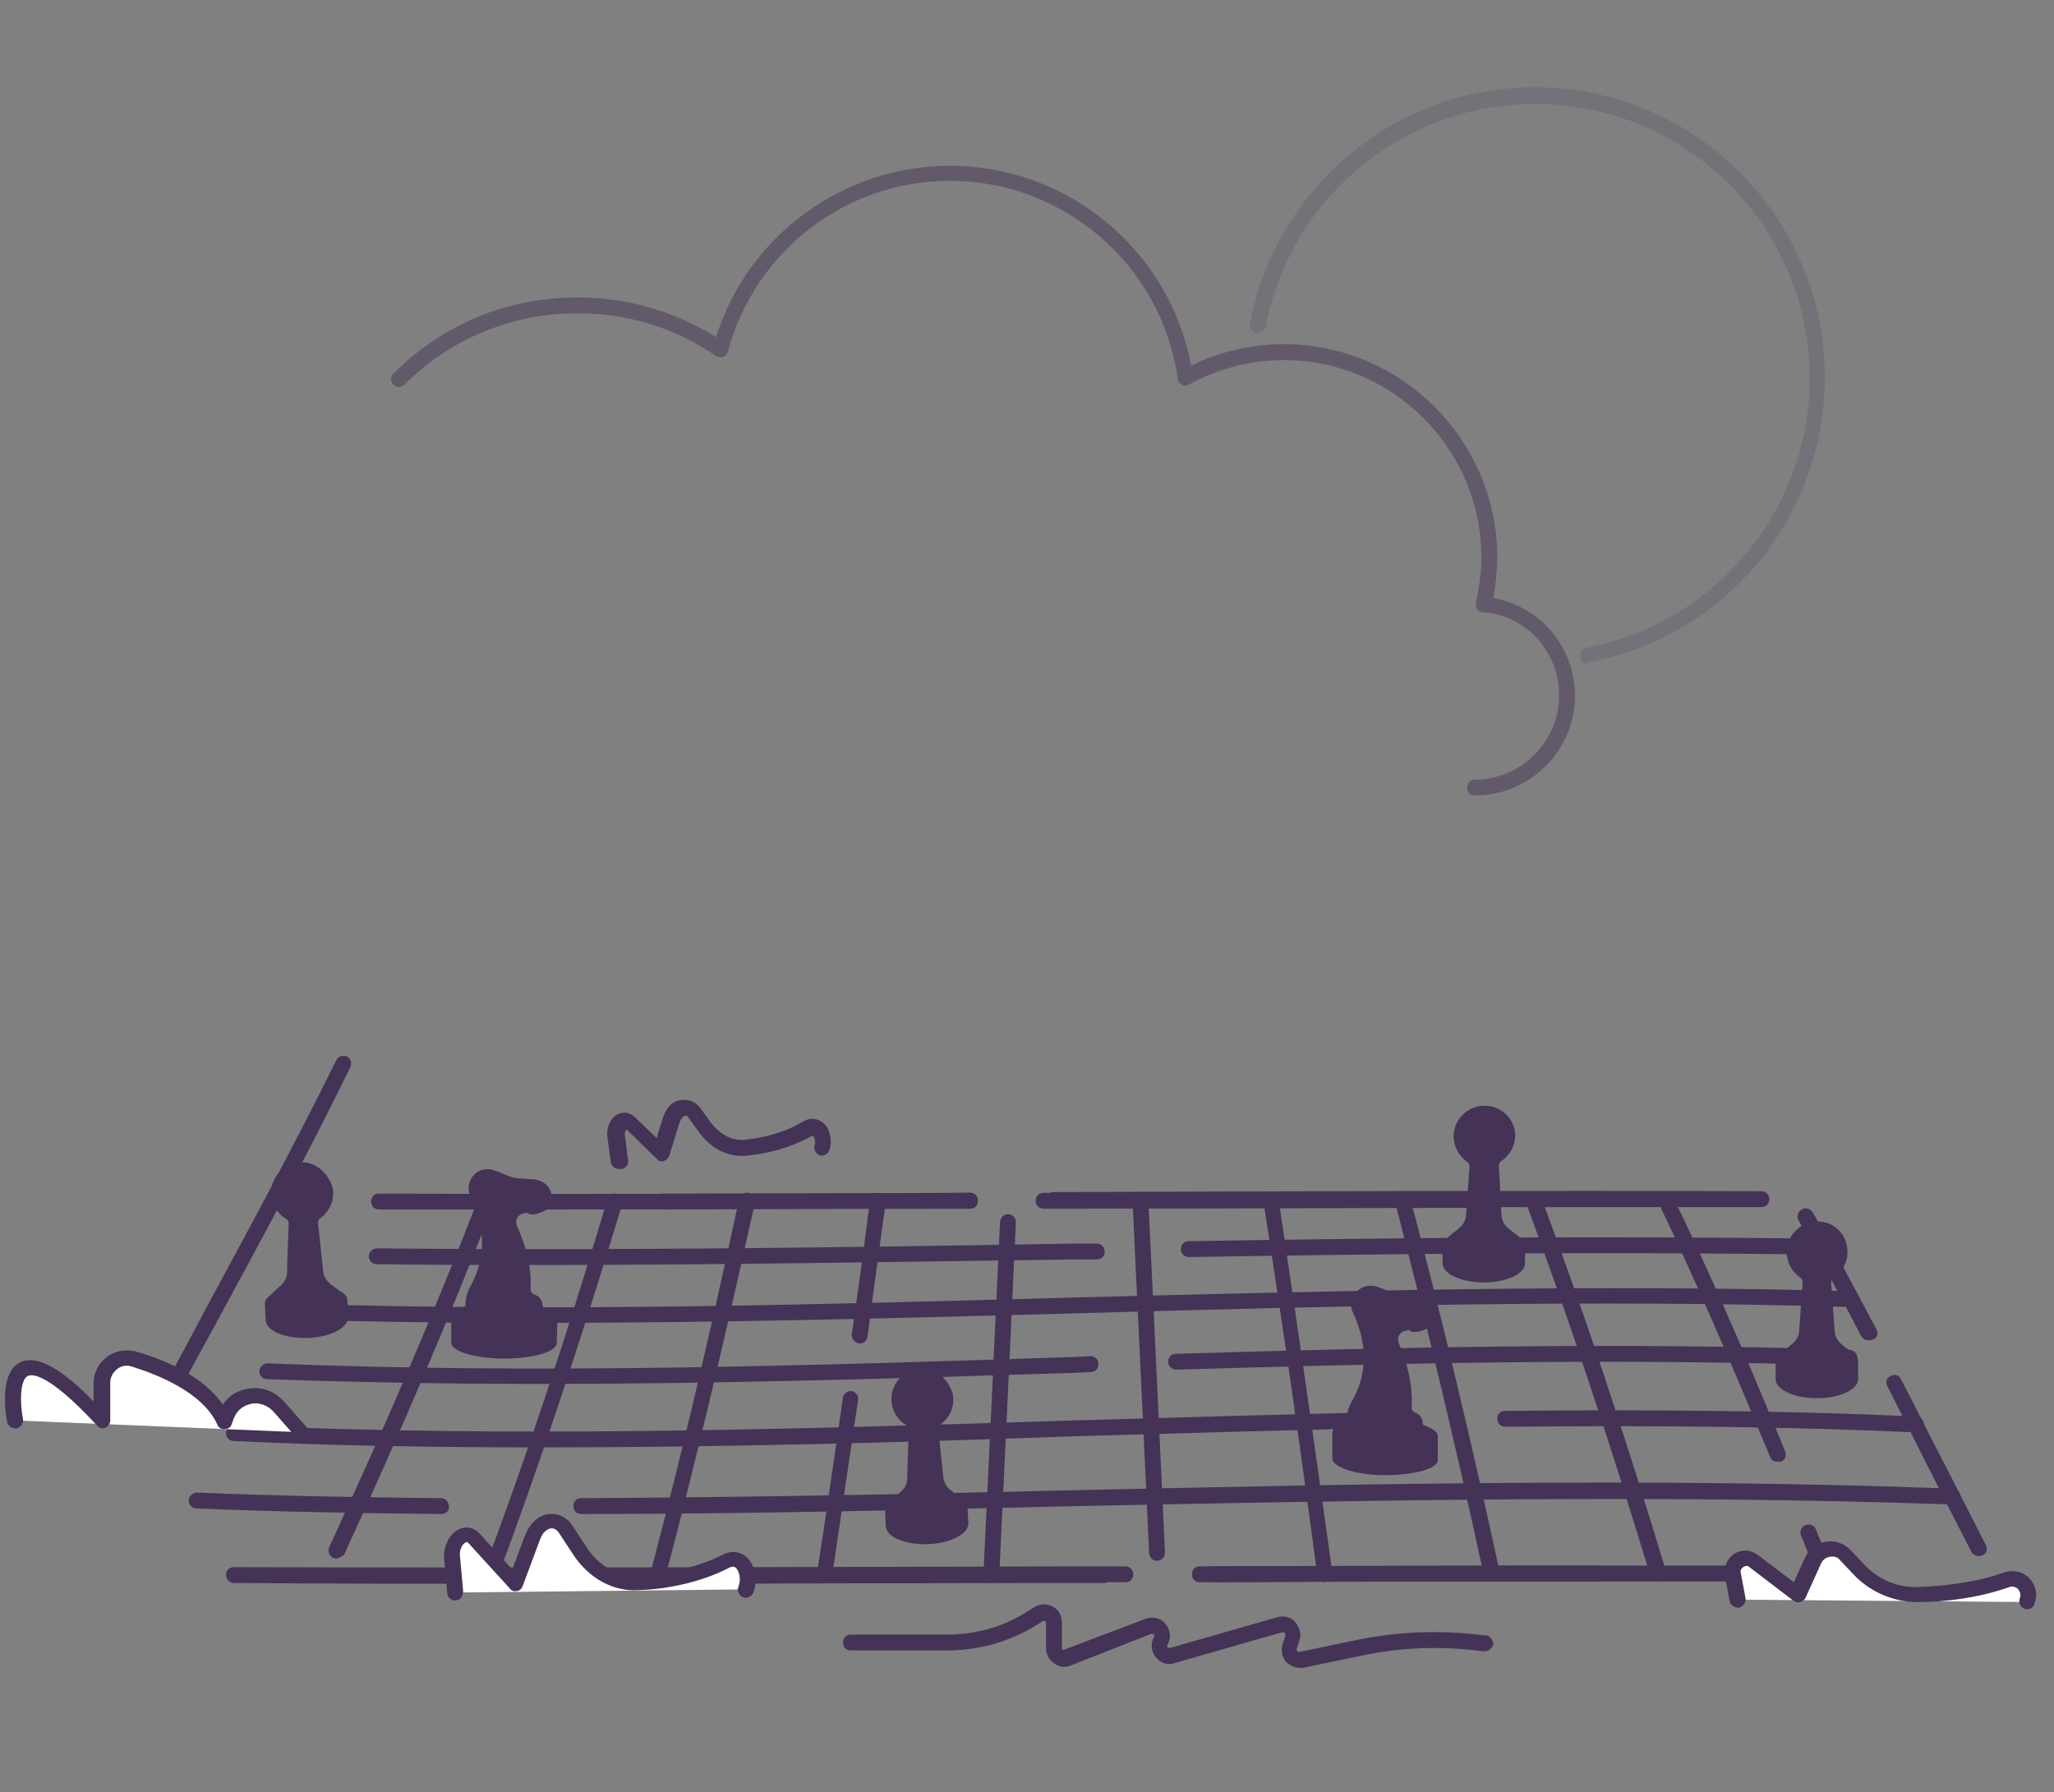 <?xml version="1.0" encoding="UTF-8"?>
<svg width="259px" height="226px" viewBox="0 0 259 226" version="1.1" xmlns="http://www.w3.org/2000/svg" xmlns:xlink="http://www.w3.org/1999/xlink">
    <rect x="0" y="0" width="259" height="226" fill="#808080" stroke="none"/>
    <!-- Generator: Sketch 55.2 (78181) - https://sketchapp.com -->
    <title>Slice</title>
    <desc>Created with Sketch.</desc>
    <g id="Page-1" stroke="none" stroke-width="1" fill="none" fill-rule="evenodd">
        <g id="5ade808fa6b645356b69d4cb_knowledge-intelligence" transform="translate(-317, -380)" fill="#443356" fill-rule="nonzero">
            <g id="Shape" transform="translate(366, 391)">
                <path d="M137,89.3 C136.4,89.3 136,88.9 136,88.3 C136,87.7 136.4,87.3 137,87.3 C142.8,87.3 147.6,82.5 147.6,76.7 C147.6,71.2 143.5,66.6 138,66.2 C137.7,66.2 137.4,66 137.3,65.8 C137.1,65.6 137.1,65.3 137.1,65 C137.5,63.1 137.8,61.2 137.8,59.3 C137.8,45.6 126.6,34.4 112.9,34.4 C108.7,34.4 104.5,35.5 100.9,37.5 C100.6,37.7 100.3,37.7 100,37.5 C99.7,37.4 99.5,37.1 99.5,36.7 C97.5,22.5 85.2,11.8 70.8,11.8 C57.7,11.8 46.2,20.6 42.8,33.3 C42.7,33.6 42.5,33.9 42.2,34 C41.9,34.1 41.6,34.1 41.3,33.9 C36.1,30.3 30.1,28.5 23.8,28.5 C15.6,28.5 7.8,31.7 2,37.5 C1.6,37.9 1,37.9 0.6,37.5 C0.2,37.1 0.2,36.5 0.6,36.1 C6.8,29.9 15,26.5 23.8,26.5 C30,26.5 36,28.2 41.3,31.5 C45.3,18.7 57.3,9.9 70.8,9.9 C85.7,9.9 98.5,20.6 101.2,35.1 C104.8,33.3 108.9,32.4 112.9,32.4 C127.7,32.4 139.8,44.5 139.8,59.3 C139.8,61 139.6,62.7 139.3,64.4 C145.3,65.5 149.6,70.6 149.6,76.8 C149.6,83.6 143.9,89.3 137,89.3 Z" id="Path" opacity="0.49"></path>
                <path d="M151.2,72.7 C150.7,72.7 150.3,72.4 150.2,71.9 C150.1,71.4 150.5,70.8 151,70.7 C167.3,67.6 179.2,53.3 179.2,36.7 C179.2,17.6 163.7,2.1 144.6,2.1 C128,2.1 113.7,13.9 110.6,30.2 C110.5,30.7 110,31.1 109.4,31 C108.9,30.9 108.5,30.4 108.6,29.8 C111.9,12.6 127,0 144.5,0 C164.7,0 181.1,16.4 181.1,36.6 C181.1,54.2 168.6,69.3 151.3,72.5 C151.3,72.6 151.2,72.7 151.2,72.7 Z" id="Path" opacity="0.19"></path>
            </g>
        </g>
        <path d="M38.7,146.6 C36.2,146.2 34.1,148.2 34.2,150.6 C34.3,151.9 35,153.1 36.1,153.7 C36.3,153.8 36.4,154 36.4,154.3 L36.2,159.9 C36.3,161.7 35.5,161.9 34.2,163.2 L34.1,163.3 C33.7,163.6 33.4,164 33.4,164.3 L33.5,166.5 C33.6,167.8 35.9,168.8 38.8,168.7 C41.7,168.6 43.9,167.4 43.9,166.1 L43.8,163.9 C43.8,163.5 43.5,163.2 43.1,162.9 L43,162.9 C41.6,161.8 40.8,161.6 40.7,159.8 L40.1,154.2 C40.1,154 40.2,153.7 40.4,153.6 C41.6,152.7 42.3,151.2 41.9,149.6 C41.4,148.1 40.2,146.9 38.7,146.6 Z" id="Path" fill="#443356" fill-rule="nonzero"></path>
        <path d="M116.9,172.6 C114.4,172.2 112.3,174.2 112.4,176.6 C112.5,177.9 113.2,179.1 114.3,179.7 C114.5,179.8 114.6,180 114.6,180.3 L114.4,185.9 C114.5,187.7 113.7,187.9 112.4,189.2 L112.3,189.3 C111.9,189.6 111.6,190 111.6,190.3 L111.7,192.5 C111.8,193.8 114.1,194.8 117,194.7 C119.9,194.6 122.1,193.4 122.1,192.1 L122,189.9 C122,189.5 121.7,189.2 121.3,188.9 L121.2,188.9 C119.8,187.8 119,187.6 118.9,185.8 L118.3,180.2 C118.3,180 118.4,179.7 118.6,179.6 C119.8,178.7 120.5,177.2 120.1,175.6 C119.6,174.1 118.4,172.9 116.9,172.6 Z" id="Path" fill="#443356" fill-rule="nonzero"></path>
        <path d="M188,139.5 C185.5,139 183.3,140.9 183.3,143.3 C183.3,144.6 184,145.8 185,146.5 C185.2,146.6 185.3,146.9 185.3,147.1 L184.9,152.7 C184.9,154.5 184.1,154.7 182.7,155.9 L182.6,156 C182.2,156.3 181.9,156.6 181.9,157 L181.9,159.3 C181.9,160.6 184.2,161.7 187.1,161.7 C190,161.7 192.3,160.6 192.3,159.3 L192.3,157 C192.3,156.6 192,156.3 191.6,156 L191.5,155.9 C190.1,154.8 189.3,154.5 189.3,152.7 L189,147 C189,146.8 189.1,146.5 189.3,146.4 C190.5,145.6 191.3,144.1 191,142.5 C190.7,141 189.5,139.8 188,139.5 Z" id="Path" fill="#443356" fill-rule="nonzero"></path>
        <path d="M230,154.1 C227.5,153.6 225.3,155.5 225.3,157.9 C225.3,159.2 226,160.4 227,161.1 C227.2,161.2 227.3,161.5 227.3,161.7 L226.9,167.3 C226.9,169.1 226.1,169.3 224.7,170.5 L224.6,170.6 C224.2,170.9 223.9,171.2 223.9,171.6 L223.9,173.9 C223.9,175.2 226.2,176.3 229.1,176.3 C232,176.3 234.3,175.2 234.3,173.9 L234.3,171.6 C234.3,171.2 234,170.9 233.6,170.6 L233.5,170.5 C232.1,169.4 231.3,169.1 231.3,167.3 L230.9,161.7 C230.9,161.5 231,161.2 231.2,161.1 C232.4,160.3 233.2,158.8 232.9,157.2 C232.7,155.7 231.5,154.4 230,154.1 Z" id="Path" fill="#443356" fill-rule="nonzero"></path>
        <path d="M68.2,199.7 C55.3,199.7 42.4,199.7 29.5,199.6 C28.9,199.6 28.5,199.1 28.5,198.6 C28.5,198 28.9,197.6 29.5,197.6 C29.5,197.6 29.5,197.6 29.5,197.6 C64.9,197.7 101,197.6 135.8,197.5 L141.9,197.5 C142.4,197.5 142.9,197.9 142.9,198.5 C142.9,199.1 142.5,199.5 141.9,199.5 L135.8,199.5 C113.6,199.6 90.9,199.7 68.2,199.7 Z" id="Path" fill="#443356" fill-rule="nonzero"></path>
        <path d="M151.3,199.5 C150.7,199.5 150.3,199.1 150.3,198.5 C150.3,197.9 150.7,197.5 151.3,197.5 C172.8,197.4 195.9,197.4 218.6,197.4 C219.2,197.4 219.6,197.8 219.6,198.4 C219.6,199 219.2,199.4 218.6,199.4 C195.9,199.4 172.8,199.4 151.3,199.5 C151.3,199.5 151.3,199.5 151.3,199.5 Z" id="Path" fill="#443356" fill-rule="nonzero"></path>
        <path d="M249.5,196.2 C249.1,196.2 248.8,196 248.6,195.7 C246.9,192.4 245.2,189.1 243.5,185.7 C241.7,182.1 239.8,178.4 238,174.8 C237.7,174.3 237.9,173.7 238.4,173.5 C238.9,173.2 239.5,173.4 239.7,173.9 C241.6,177.5 243.4,181.2 245.3,184.8 C247,188.1 248.7,191.5 250.4,194.8 C250.7,195.3 250.5,195.9 250,196.1 C249.8,196.2 249.6,196.2 249.5,196.2 Z" id="Path" fill="#443356" fill-rule="nonzero"></path>
        <path d="M235.6,169 C235.2,169 234.9,168.8 234.7,168.5 C231.8,162.9 229.2,158.1 226.8,153.9 C226.5,153.4 226.7,152.8 227.2,152.5 C227.7,152.2 228.3,152.4 228.6,152.9 C231,157.1 233.6,161.9 236.6,167.6 C236.9,168.1 236.7,168.7 236.2,168.9 C235.9,169 235.7,169 235.6,169 Z" id="Path" fill="#443356" fill-rule="nonzero"></path>
        <path d="M132.9,152.3 C132.3,152.3 131.9,151.9 131.9,151.3 C131.9,150.7 132.3,150.3 132.9,150.3 L135.9,150.3 C164.2,150.2 193.4,150.1 222.1,150.2 C222.7,150.2 223.1,150.6 223.1,151.2 C223.1,151.8 222.7,152.2 222.1,152.2 C222.1,152.2 222.1,152.2 222.1,152.2 C193.4,152.2 164.2,152.2 135.9,152.3 L132.9,152.3 C132.9,152.3 132.9,152.3 132.9,152.3 Z" id="Path" fill="#443356" fill-rule="nonzero"></path>
        <path d="M68,152.5 C61.3,152.5 54.5,152.5 47.8,152.5 C47.2,152.5 46.8,152.1 46.8,151.5 C46.8,150.9 47.2,150.5 47.8,150.5 C47.8,150.5 47.8,150.5 47.8,150.5 C73.7,150.6 99.8,150.5 122.3,150.4 C122.3,150.4 122.3,150.4 122.3,150.4 C122.9,150.4 123.3,150.8 123.3,151.4 C123.3,152 122.9,152.4 122.3,152.4 C105.7,152.4 87,152.5 68,152.5 Z" id="Path" fill="#443356" fill-rule="nonzero"></path>
        <path d="M19.9,179.5 C19.7,179.5 19.6,179.5 19.4,179.4 C18.9,179.1 18.7,178.5 19,178 C21.3,173.7 23.6,169.5 25.8,165.3 C31.2,155.3 36.8,145 42.4,133.7 C42.6,133.2 43.2,133 43.7,133.2 C44.2,133.4 44.4,134 44.2,134.5 C38.7,145.8 33,156.2 27.6,166.2 C25.3,170.4 23,174.6 20.8,178.8 C20.6,179.3 20.2,179.5 19.9,179.5 Z" id="Path" fill="#443356" fill-rule="nonzero"></path>
        <path d="M42.4,196.5 C42.3,196.5 42.1,196.5 42,196.4 C41.5,196.2 41.3,195.6 41.5,195.1 C48.6,179.8 54.6,165.8 60.3,151.2 C60.5,150.7 61.1,150.4 61.6,150.6 C62.1,150.8 62.4,151.4 62.2,151.9 C56.5,166.6 50.5,180.6 43.4,196 C43.1,196.3 42.7,196.5 42.4,196.5 Z" id="Path" fill="#443356" fill-rule="nonzero"></path>
        <path d="M61.9,199.7 C61.8,199.7 61.7,199.7 61.5,199.6 C61,199.4 60.7,198.8 60.9,198.3 C66.1,184.5 71.4,168.7 76.6,151.2 C76.8,150.7 77.3,150.4 77.8,150.5 C78.3,150.7 78.6,151.2 78.5,151.7 C73.2,169.2 67.9,185.1 62.7,199 C62.7,199.4 62.3,199.7 61.9,199.7 Z" id="Path" fill="#443356" fill-rule="nonzero"></path>
        <path d="M83,199.6 C82.9,199.6 82.8,199.6 82.7,199.6 C82.2,199.5 81.8,198.9 82,198.4 C85.5,185.2 89.2,169.8 93.2,151.2 C93.3,150.7 93.9,150.3 94.4,150.4 C94.9,150.5 95.3,151.1 95.2,151.6 C91.1,170.2 87.4,185.6 83.9,198.8 C83.8,199.4 83.4,199.6 83,199.6 Z" id="Path" fill="#443356" fill-rule="nonzero"></path>
        <path d="M104,199.6 C103.9,199.6 103.9,199.6 103.8,199.6 C103.3,199.5 102.9,199 103,198.5 C104.1,191.6 105.1,184.3 106.3,176.2 C106.4,175.7 106.9,175.3 107.4,175.4 C107.9,175.5 108.3,176 108.2,176.5 C107,184.7 105.9,192 104.9,198.9 C104.9,199.3 104.5,199.6 104,199.6 Z" id="Path" fill="#443356" fill-rule="nonzero"></path>
        <path d="M108.4,169.4 C108.4,169.4 108.3,169.4 108.3,169.4 C107.8,169.3 107.4,168.8 107.4,168.3 C108.2,162.7 109,157 109.7,151.3 C109.8,150.8 110.3,150.4 110.8,150.4 C111.3,150.5 111.7,151 111.7,151.5 C110.9,157.3 110.1,163 109.4,168.5 C109.3,169.1 108.9,169.4 108.4,169.4 Z" id="Path" fill="#443356" fill-rule="nonzero"></path>
        <path d="M125,199.6 C125,199.6 125,199.6 125,199.6 C124.4,199.6 124,199.1 124,198.6 C124.7,184.1 125.4,169.2 126.1,154.1 C126.1,153.5 126.6,153.1 127.1,153.1 C127.7,153.1 128.1,153.6 128.1,154.1 C127.4,169.2 126.7,184.2 126,198.6 C126,199.1 125.5,199.6 125,199.6 Z" id="Path" fill="#443356" fill-rule="nonzero"></path>
        <path d="M145.9,196.8 C145.4,196.8 144.9,196.4 144.9,195.8 C144.2,180.6 143.5,165.9 142.8,151.3 C142.8,150.7 143.2,150.3 143.8,150.3 C144.4,150.3 144.8,150.7 144.8,151.3 C145.5,165.9 146.2,180.6 146.9,195.8 C146.9,196.3 146.5,196.8 145.9,196.8 C145.9,196.8 145.9,196.8 145.9,196.8 Z" id="Path" fill="#443356" fill-rule="nonzero"></path>
        <path d="M167.1,199.5 C166.6,199.5 166.2,199.1 166.1,198.6 C164.1,183.4 161.9,168 159.3,151.4 C159.2,150.9 159.6,150.3 160.1,150.3 C160.7,150.2 161.2,150.6 161.2,151.1 C163.7,167.7 165.9,183.1 168,198.3 C168.1,198.8 167.7,199.4 167.1,199.4 C167.1,199.4 167.1,199.5 167.1,199.5 Z" id="Path" fill="#443356" fill-rule="nonzero"></path>
        <path d="M188.1,199.4 C187.6,199.4 187.2,199.1 187.1,198.6 C183.6,182.4 179.9,167 175.9,151.5 C175.8,151 176.1,150.4 176.6,150.3 C177.1,150.2 177.7,150.5 177.8,151 C181.9,166.5 185.6,182 189.1,198.2 C189.2,198.7 188.9,199.3 188.3,199.4 C188.2,199.4 188.2,199.4 188.1,199.4 Z" id="Path" fill="#443356" fill-rule="nonzero"></path>
        <path d="M209.1,199.4 C208.7,199.4 208.3,199.1 208.1,198.7 C202.9,181.5 197.6,165.6 192.4,151.6 C192.2,151.1 192.5,150.5 193,150.3 C193.5,150.1 194.1,150.4 194.3,150.9 C199.6,165 204.9,180.9 210.1,198.2 C210.3,198.7 210,199.3 209.4,199.4 C209.3,199.4 209.2,199.4 209.1,199.4 Z" id="Path" fill="#443356" fill-rule="nonzero"></path>
        <path d="M230.1,199.4 C229.7,199.4 229.3,199.2 229.2,198.8 C228.5,197.1 227.8,195.3 227.1,193.6 C226.9,193.1 227.1,192.5 227.7,192.3 C228.2,192.1 228.8,192.3 229,192.9 C229.7,194.6 230.4,196.4 231.1,198.1 C231.3,198.6 231.1,199.2 230.5,199.4 C230.4,199.4 230.3,199.4 230.1,199.4 Z" id="Path" fill="#443356" fill-rule="nonzero"></path>
        <path d="M224.1,184.3 C223.7,184.3 223.3,184.1 223.2,183.7 C218,171.1 213.4,160.6 209.1,151.6 C208.9,151.1 209.1,150.5 209.6,150.3 C210.1,150.1 210.7,150.3 210.9,150.8 C215.3,159.8 219.9,170.3 225.1,183 C225.3,183.5 225.1,184.1 224.6,184.3 C224.3,184.3 224.2,184.3 224.1,184.3 Z" id="Path" fill="#443356" fill-rule="nonzero"></path>
        <path d="M83.6,152.5 C83,152.5 82.6,152.1 82.6,151.5 C82.6,150.9 83,150.5 83.6,150.5 C96.5,150.5 109.4,150.5 122.3,150.4 C122.3,150.4 122.3,150.4 122.3,150.4 C122.9,150.4 123.3,150.8 123.3,151.4 C123.3,152 122.9,152.4 122.3,152.4 C109.4,152.4 96.5,152.4 83.6,152.5 Z" id="Path" fill="#443356" fill-rule="nonzero"></path>
        <path d="M131.6,152.4 C131,152.4 130.6,152 130.6,151.4 C130.6,150.8 131,150.4 131.6,150.4 L136.3,150.4 C153.4,150.4 170.5,150.3 187.6,150.3 C188.2,150.3 188.6,150.7 188.6,151.3 C188.6,151.9 188.2,152.3 187.6,152.3 C170.5,152.3 153.4,152.4 136.3,152.4 L131.6,152.4 C131.6,152.4 131.6,152.4 131.6,152.4 Z" id="Path" fill="#443356" fill-rule="nonzero"></path>
        <path d="M68,159.5 C61.1,159.5 54.3,159.5 47.5,159.4 C46.9,159.4 46.5,158.9 46.5,158.4 C46.5,157.9 47,157.4 47.5,157.4 C47.5,157.4 47.5,157.4 47.5,157.4 C76.8,157.7 106.6,157.3 135.4,156.8 L138.3,156.8 C138.3,156.8 138.3,156.8 138.3,156.8 C138.8,156.8 139.3,157.2 139.3,157.8 C139.3,158.4 138.9,158.8 138.3,158.8 L135.4,158.8 C113.4,159.1 90.6,159.5 68,159.5 Z" id="Path" fill="#443356" fill-rule="nonzero"></path>
        <path d="M149.9,158.5 C149.4,158.5 148.9,158.1 148.9,157.5 C148.9,156.9 149.3,156.5 149.9,156.5 C174,156.1 202,155.8 229.8,156.2 C230.4,156.2 230.8,156.7 230.8,157.2 C230.8,157.7 230.3,158.2 229.8,158.2 C201.9,157.8 174,158.1 149.9,158.5 C149.9,158.5 149.9,158.5 149.9,158.5 Z" id="Path" fill="#443356" fill-rule="nonzero"></path>
        <path d="M68,166.8 C57.8,166.8 47.7,166.7 37.6,166.4 C37,166.4 36.6,165.9 36.6,165.4 C36.6,164.8 37.1,164.4 37.6,164.4 C70.2,165.4 103.4,164.5 135.4,163.6 C167.5,162.8 200.7,161.9 233.3,162.8 C233.9,162.8 234.3,163.3 234.3,163.8 C234.3,164.3 233.8,164.8 233.3,164.8 C233.3,164.8 233.3,164.8 233.3,164.8 C200.7,163.8 167.5,164.7 135.5,165.6 C113.4,166.2 90.7,166.8 68,166.8 Z" id="Path" fill="#443356" fill-rule="nonzero"></path>
        <path d="M68.1,174.5 C56.6,174.5 45.2,174.3 33.7,173.9 C33.1,173.9 32.7,173.4 32.7,172.9 C32.7,172.4 33.2,171.9 33.7,171.9 C67.6,173.3 102.1,172.2 135.5,171.1 L137.5,171 C138.1,171 138.5,171.4 138.5,172 C138.5,172.6 138.1,173 137.5,173 L135.5,173.1 C113.4,173.8 90.7,174.5 68.1,174.5 Z" id="Path" fill="#443356" fill-rule="nonzero"></path>
        <path d="M148.3,172.7 C147.8,172.7 147.3,172.3 147.3,171.7 C147.3,171.1 147.7,170.7 148.3,170.7 C175.3,169.9 204.1,169.2 233.2,170.2 C233.8,170.2 234.2,170.7 234.2,171.2 C234.2,171.7 233.7,172.2 233.2,172.2 C204,171.2 175.3,171.9 148.3,172.7 C148.3,172.7 148.3,172.7 148.3,172.7 Z" id="Path" fill="#443356" fill-rule="nonzero"></path>
        <path d="M68.1,182.5 C55.2,182.5 42.3,182.3 29.5,181.7 C28.9,181.7 28.5,181.2 28.5,180.7 C28.5,180.1 29,179.7 29.5,179.7 C64.8,181.3 100.7,180.2 135.4,179.1 C149.1,178.7 163.3,178.3 177.2,178 C177.7,178 178.2,178.4 178.2,179 C178.2,179.6 177.8,180 177.2,180 C163.3,180.3 149.1,180.7 135.4,181.1 C113.4,181.9 90.7,182.5 68.1,182.5 Z" id="Path" fill="#443356" fill-rule="nonzero"></path>
        <path d="M241.5,180.6 C241.5,180.6 241.5,180.6 241.5,180.6 C226,179.9 209.1,179.7 189.8,179.9 C189.8,179.9 189.8,179.9 189.8,179.9 C189.3,179.9 188.8,179.5 188.8,178.9 C188.8,178.3 189.2,177.9 189.8,177.9 C209.1,177.7 226,177.9 241.6,178.6 C242.2,178.6 242.6,179.1 242.6,179.6 C242.5,180.2 242.1,180.6 241.5,180.6 Z" id="Path" fill="#443356" fill-rule="nonzero"></path>
        <path d="M55.7,190.9 C55.7,190.9 55.7,190.9 55.7,190.9 C44.7,190.8 34.6,190.6 24.8,190.2 C24.2,190.2 23.8,189.7 23.8,189.2 C23.8,188.7 24.3,188.2 24.8,188.2 C24.8,188.2 24.8,188.2 24.8,188.2 C34.6,188.6 44.7,188.8 55.6,188.9 C56.2,188.9 56.6,189.4 56.6,189.9 C56.7,190.4 56.3,190.9 55.7,190.9 Z" id="Path" fill="#443356" fill-rule="nonzero"></path>
        <path d="M73.3,190.9 C72.7,190.9 72.3,190.5 72.3,189.9 C72.3,189.3 72.7,188.9 73.3,188.9 C94,188.8 115.1,188.4 135.5,187.9 C171.8,187.1 209.3,186.3 246.2,187.7 C246.8,187.7 247.2,188.2 247.2,188.7 C247.2,189.2 246.7,189.7 246.2,189.7 C246.2,189.7 246.2,189.7 246.2,189.7 C209.4,188.4 171.9,189.2 135.6,189.9 C115.1,190.4 94,190.9 73.3,190.9 C73.3,190.9 73.3,190.9 73.3,190.9 Z" id="Path" fill="#443356" fill-rule="nonzero"></path>
        <path d="M69.4,199.7 C68.8,199.7 68.4,199.3 68.4,198.7 C68.4,198.1 68.8,197.7 69.4,197.7 C91.3,197.7 113.7,197.6 135.2,197.6 L139.2,197.6 C139.7,197.6 140.2,198 140.2,198.6 C140.2,199.2 139.8,199.6 139.2,199.6 L135.2,199.6 C113.7,199.6 91.3,199.7 69.4,199.7 Z" id="Path" fill="#443356" fill-rule="nonzero"></path>
        <path d="M152.9,199.5 C152.3,199.5 151.9,199.1 151.9,198.5 C151.9,197.9 152.3,197.5 152.9,197.5 C169.1,197.5 185.4,197.4 201.6,197.4 C202.2,197.4 202.6,197.8 202.6,198.4 C202.6,199 202.2,199.4 201.6,199.4 C185.4,199.4 169.2,199.4 152.9,199.5 C152.9,199.5 152.9,199.5 152.9,199.5 Z" id="Path" fill="#443356" fill-rule="nonzero"></path>
        <path d="M70.3,166.2 C70.3,165.7 69.7,165.3 68.8,164.9 L68.5,164.8 L68.4,164.6 C68.4,163.9 68,163.4 67.3,163.2 C67.1,163.1 66.9,162.9 66.9,162.6 C67.1,159.3 66,156.4 65.2,154.6 C64.9,153.9 65.2,153.2 66,153 L66.5,152.9 C67,153.5 68.5,152.8 69.2,152.4 C70,151.1 69.5,149.4 68.1,148.9 C67.8,148.8 67.6,148.7 67.3,148.7 L65.6,148.6 C64.5,148.5 64.1,148.3 63,147.8 L62.4,147.6 C61.2,147.1 59.7,147.6 59.2,149.1 C59,149.7 59.1,150.3 59.3,150.9 C62.2,156.8 60.1,160.8 59.2,162.4 C58.9,163 58.7,163.7 58.7,164.4 L58.7,164.6 L58.7,164.7 C57.6,165.1 56.9,165.6 56.9,166.1 L56.9,169.3 C56.9,170.4 59.9,171.3 63.6,171.3 C67.3,171.3 70.3,170.4 70.2,169.3 L70.3,166.2 Z" id="Path" fill="#443356" fill-rule="nonzero"></path>
        <path d="M181.3,181.1 C181.3,180.6 180.8,180.2 179.8,179.8 L179.5,179.7 L179.4,179.5 C179.4,178.8 179,178.3 178.4,178.1 C178.2,178 178,177.8 178,177.5 C178.2,174.2 177.2,171.3 176.4,169.4 C176.1,168.7 176.4,168 177.2,167.8 L177.7,167.7 C178.2,168.3 179.7,167.7 180.4,167.3 C181.2,166.1 180.8,164.3 179.4,163.7 C179.2,163.6 178.9,163.5 178.6,163.5 L176.9,163.3 C175.8,163.2 175.4,163 174.4,162.5 L173.8,162.3 C172.6,161.8 171.1,162.3 170.5,163.7 C170.3,164.3 170.3,164.9 170.6,165.5 C173.4,171.5 171.2,175.4 170.3,177 C170,177.6 169.8,178.3 169.8,179 L169.8,179.2 L169.8,179.3 C168.7,179.6 168,180.1 168,180.7 L168,183.9 C168,185 171,186 174.6,186 C178.3,186 181.3,185.2 181.3,184.1 L181.3,181.1 Z" id="Path" fill="#443356" fill-rule="nonzero"></path>
        <path d="M1.9,179.1 C1.9,179.1 -1,164.1 12.9,179.1 L12.9,174.3 C12.9,172.2 14.9,170.7 16.9,171.3 C20.8,172.4 26.3,174.8 28.3,179.1 L28.6,178.3 C29.7,175.6 33.2,175 35.1,177.2 L38.1,180.6" id="Path" fill="#FFFFFF" fill-rule="nonzero"></path>
        <path d="M38.1,181.6 C37.8,181.6 37.6,181.5 37.4,181.3 L34.4,177.9 C33.7,177.2 32.7,176.8 31.7,177 C30.7,177.2 29.9,177.8 29.5,178.8 L29.2,179.6 C29.1,180 28.7,180.2 28.3,180.2 C27.9,180.2 27.5,180 27.4,179.6 C25.5,175.5 19.8,173.3 16.6,172.3 C16,172.1 15.3,172.2 14.8,172.6 C14.3,173 13.9,173.6 13.9,174.3 L13.9,179.1 C13.9,179.5 13.6,179.9 13.3,180 C12.9,180.2 12.5,180.1 12.2,179.7 C5.8,172.8 3.9,173.3 3.5,173.5 C2.5,174 2.5,176.9 2.9,178.9 C3,179.4 2.6,180 2.1,180.1 C1.6,180.2 1,179.8 0.9,179.3 C0.7,178.3 -0.1,173.1 2.5,171.8 C4.5,170.8 7.5,172.3 11.8,176.7 L11.8,174.4 C11.8,173.1 12.4,171.9 13.5,171.1 C14.5,170.3 15.9,170.1 17.1,170.4 C20.9,171.5 25.6,173.5 28.1,177.1 C28.8,176 30,175.3 31.3,175.1 C33,174.8 34.6,175.4 35.8,176.7 L38.8,180.1 C39.2,180.5 39.1,181.1 38.7,181.5 C38.6,181.5 38.4,181.6 38.1,181.6 Z" id="Path" fill="#443356" fill-rule="nonzero"></path>
        <path d="M57.4,200.8 L57,196.4 C56.8,194.3 58.6,192.8 59.8,194.1 L65,199.8 L67.2,193.9 C68,191.6 70.2,191.1 71.3,192.8 L73,195.4 C74.8,198.2 77.5,199.7 80.4,199.6 C83.6,199.4 87.8,198.7 91.6,196.8 C93.3,195.9 94.9,198.1 94,200.4" id="Path" fill="#FFFFFF" fill-rule="nonzero"></path>
        <path d="M57.4,201.8 C56.9,201.8 56.4,201.4 56.4,200.9 L56,196.5 C55.9,194.9 56.7,193.4 57.9,192.8 C58.8,192.4 59.8,192.6 60.5,193.4 L64.6,197.9 L66.2,193.6 C66.8,192.1 67.9,191 69.3,190.9 C70.4,190.8 71.5,191.3 72.2,192.4 L73.9,195 C75.5,197.5 77.9,198.8 80.4,198.7 C83.3,198.5 87.5,197.9 91.2,196 C92.2,195.5 93.3,195.6 94.1,196.3 C95.2,197.3 95.6,199.2 95,200.8 C94.8,201.3 94.2,201.6 93.7,201.4 C93.2,201.2 92.9,200.6 93.1,200.1 C93.5,199.1 93.2,198.1 92.8,197.7 C92.6,197.5 92.4,197.5 92.1,197.6 C88.1,199.7 83.6,200.4 80.5,200.5 C77.3,200.7 74.2,199 72.2,195.9 L70.5,193.3 C70.3,193 70,192.7 69.5,192.7 C68.9,192.8 68.4,193.3 68.1,194.1 L65.9,200 C65.8,200.3 65.5,200.6 65.2,200.6 C64.9,200.7 64.5,200.6 64.3,200.3 L59.1,194.6 C58.9,194.4 58.8,194.4 58.7,194.5 C58.4,194.6 57.9,195.3 58,196.2 L58.4,200.6 C58.4,201.3 58,201.8 57.4,201.8 C57.4,201.8 57.4,201.8 57.4,201.8 Z" id="Path" fill="#443356" fill-rule="nonzero"></path>
        <path d="M78,147.4 C77.5,147.4 77.1,147 77,146.5 L76.6,143.4 C76.4,142.2 77,140.9 77.9,140.5 C78.6,140.1 79.5,140.3 80.1,140.9 L82.8,143.5 L83.6,140.9 C84,139.7 84.8,138.8 85.9,138.7 C86.8,138.6 87.7,138.9 88.3,139.7 L89.6,141.5 C90.8,143.1 92.4,143.9 94,143.7 C96,143.5 98.8,142.9 101.3,141.4 C102.1,140.9 103,141 103.7,141.5 C104.6,142.2 105,143.6 104.6,145 C104.4,145.5 103.9,145.8 103.4,145.7 C102.9,145.5 102.6,145 102.7,144.5 C102.9,143.9 102.7,143.4 102.5,143.2 C102.5,143.2 102.4,143.2 102.4,143.2 C99.6,144.8 96.5,145.5 94.3,145.7 C91.9,146 89.7,144.9 88.1,142.7 L86.8,140.9 C86.7,140.7 86.5,140.6 86.4,140.7 C86.2,140.7 85.9,141 85.7,141.5 L84.4,145.7 C84.3,146 84,146.3 83.7,146.4 C83.4,146.5 83,146.4 82.8,146.1 L79,142.4 C78.9,142.5 78.7,142.8 78.8,143.2 L79.2,146.3 C79.3,146.8 78.9,147.4 78.3,147.4 C78.1,147.4 78.1,147.4 78,147.4 Z" id="Shape" fill="#443356" fill-rule="nonzero"></path>
        <path d="M219.1,201.7 L218.5,198.5 C218.2,197 220,195.9 221.2,196.9 L226.7,201.1 L228.6,196.9 C229.3,195.3 231.5,194.9 232.7,196.2 L234.5,198.1 C236.5,200.2 239.2,201.3 242,201.2 C245.1,201.1 249.3,200.7 253,199.3 C254.7,198.7 256.3,200.3 255.6,202" id="Path" fill="#FFFFFF" fill-rule="nonzero"></path>
        <path d="M255.6,202.9 C255.5,202.9 255.3,202.9 255.2,202.8 C254.7,202.6 254.5,202 254.7,201.5 C254.9,200.9 254.6,200.6 254.5,200.4 C254.4,200.3 254,199.9 253.4,200.1 C249.5,201.5 245.1,202 242.1,202 C239,202.1 235.9,200.8 233.8,198.6 L232,196.7 C231.7,196.3 231.2,196.2 230.7,196.3 C230.2,196.4 229.8,196.7 229.6,197.2 L227.7,201.4 C227.6,201.7 227.3,201.9 227,202 C226.7,202.1 226.4,202 226.1,201.8 L220.6,197.6 C220.3,197.3 220,197.5 219.8,197.6 C219.7,197.7 219.4,197.9 219.5,198.3 L220.1,201.5 C220.2,202 219.8,202.6 219.3,202.7 C218.8,202.8 218.2,202.4 218.1,201.9 L217.5,198.7 C217.3,197.6 217.8,196.5 218.7,195.9 C219.7,195.3 220.8,195.4 221.7,196.1 L226.2,199.5 L227.6,196.4 C228.1,195.3 229,194.6 230.2,194.4 C231.4,194.2 232.5,194.6 233.3,195.4 L235.1,197.3 C236.9,199.2 239.3,200.2 241.9,200.1 C244.8,200 249,199.6 252.6,198.3 C253.8,197.9 255,198.1 255.9,199 C256.7,199.9 257,201.1 256.5,202.3 C256.4,202.7 256,202.9 255.6,202.9 Z" id="Path" fill="#443356" fill-rule="nonzero"></path>
        <path d="M163.9,210.3 C163.3,210.3 162.7,210 162.2,209.6 C161.7,209 161.5,208.2 161.7,207.4 L162.1,206.2 C162.1,206.1 162.1,206 162,205.9 C161.9,205.8 161.9,205.8 161.7,205.8 L148.1,209.7 C147.2,210 146.3,209.7 145.7,208.9 C145.1,208.1 145.1,207.2 145.5,206.4 C145.6,206.3 145.6,206.2 145.5,206.1 C145.4,206 145.3,206 145.2,206 L135,210 C134.3,210.3 133.5,210.2 132.9,209.7 C132.3,209.3 131.9,208.6 131.9,207.8 L131.9,204.6 C131.9,204.5 131.8,204.4 131.8,204.4 C131.7,204.4 131.6,204.3 131.5,204.4 L130.2,205.2 C127,207.1 123.2,208.1 119.5,208.1 L107.3,208.1 C106.7,208.1 106.3,207.7 106.3,207.1 C106.3,206.5 106.7,206.1 107.3,206.1 L119.5,206.1 C122.9,206.1 126.3,205.2 129.2,203.4 L130.5,202.6 C131.2,202.2 132.1,202.2 132.8,202.6 C133.5,203 133.9,203.7 133.9,204.6 L133.9,207.8 C133.9,207.9 134,208 134,208 C134.1,208 134.1,208.1 134.2,208 L144.5,204.1 C145.4,203.8 146.4,204 147,204.8 C147.6,205.5 147.7,206.6 147.2,207.4 C147.1,207.5 147.2,207.6 147.2,207.7 C147.3,207.8 147.4,207.8 147.5,207.8 L161.1,203.9 C161.9,203.7 162.8,203.9 163.3,204.5 C163.8,205.1 164.1,205.9 163.9,206.7 L163.5,207.9 C163.5,208 163.5,208.1 163.6,208.2 C163.6,208.2 163.7,208.3 163.8,208.3 L171,206.8 C176.3,205.7 181.7,205.5 187.1,206.2 L187.4,206.2 C187.9,206.3 188.3,206.8 188.3,207.3 C188.2,207.8 187.7,208.2 187.2,208.2 L186.9,208.2 C181.7,207.5 176.6,207.7 171.5,208.8 L164.3,210.3 C164.2,210.3 164,210.3 163.9,210.3 Z" id="Shape" fill="#443356" fill-rule="nonzero"></path>
    </g>
</svg>